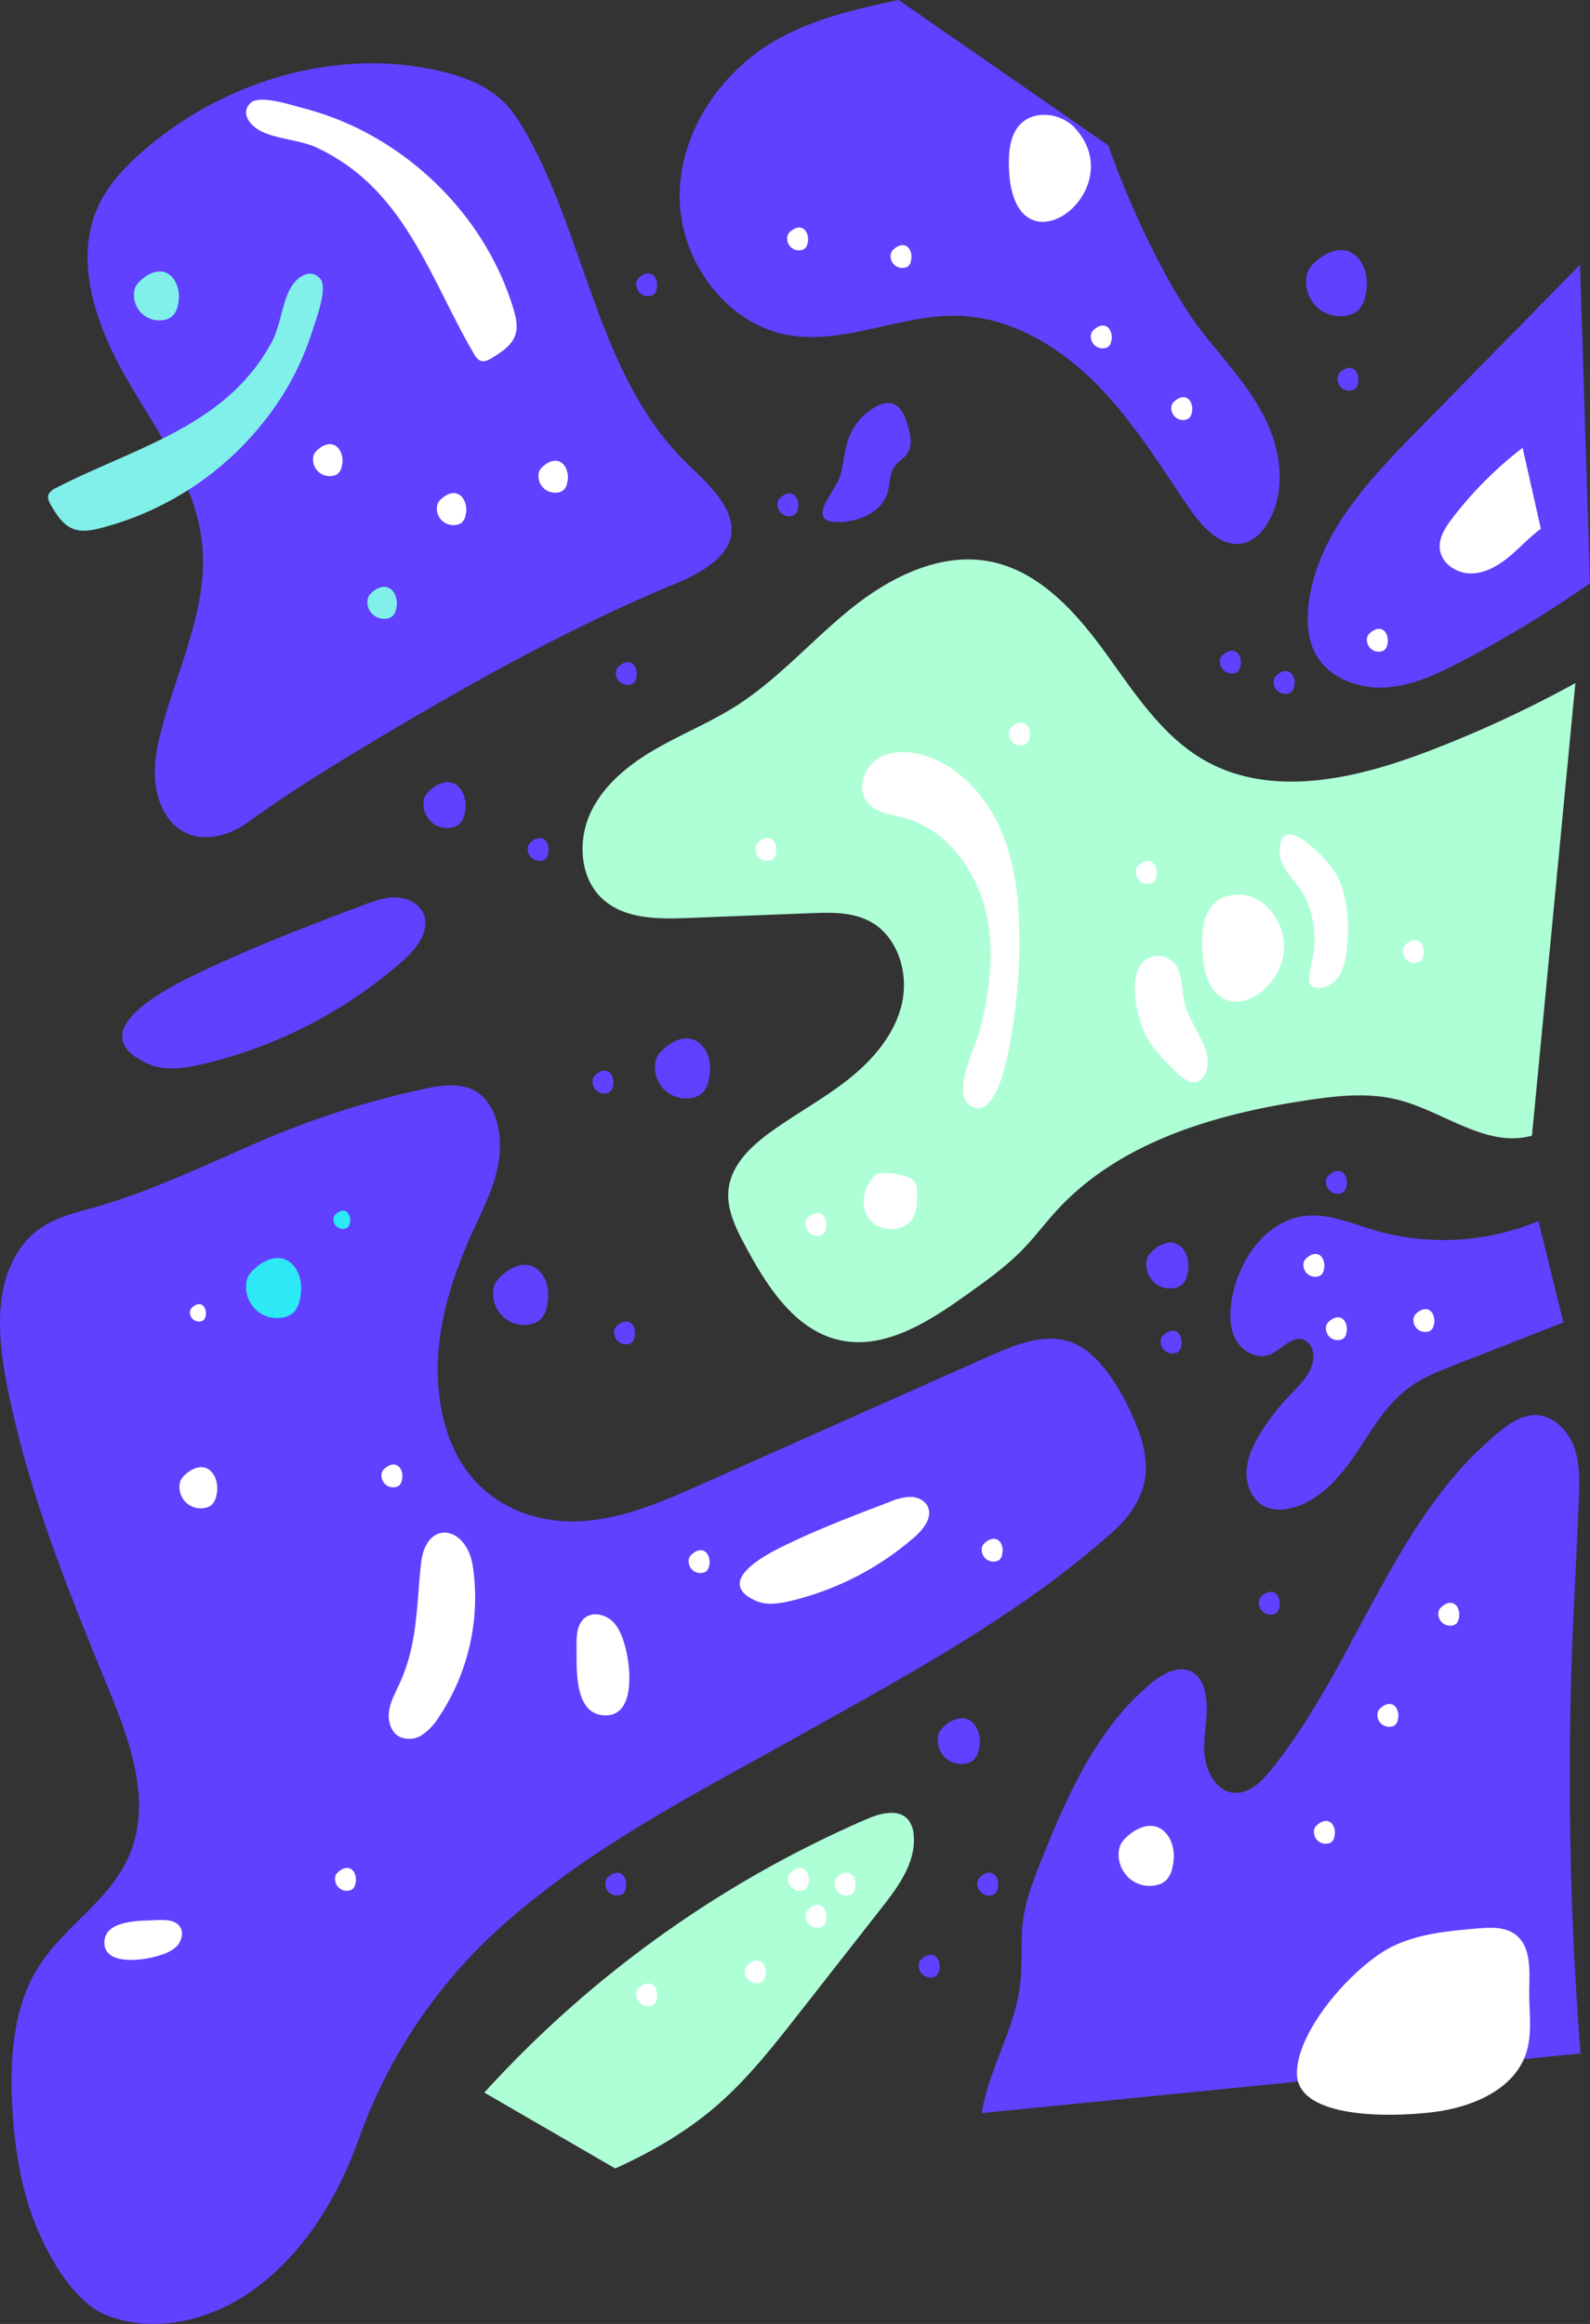 <svg id="Component_4_1" data-name="Component 4 – 1" xmlns="http://www.w3.org/2000/svg" width="521.48" height="761.966" viewBox="0 0 521.48 761.966">
  <rect x="0" y="0" width="521.48" height="761.966" fill="#333333" stroke="none"/>
  <path id="Path_2173" data-name="Path 2173" d="M1566.6,2134.642c2.389-14.534,10.906-27.583,12.619-42.238.845-7.182.024-14.485,1.038-21.618.917-6.354,3.257-12.367,5.622-18.332,8.662-21.764,18.53-44.186,36.577-58.963,3.836-3.14,9.265-5.94,13.439-3.311a9.509,9.509,0,0,1,3.716,5.478c1.834,6.184-.048,12.805-.048,19.257s3.281,14.072,9.651,14.68c5.019.487,9.217-3.652,12.4-7.62,28.133-35.032,40.221-83.016,75.205-111.061,3.185-2.556,6.78-4.991,10.857-5.137,5.791-.219,10.857,4.479,13,9.884,2.147,5.429,2,11.467,1.786,17.285-.6,15.629-1.52,31.259-2.123,46.912a1160.161,1160.161,0,0,0,2.678,135.235" transform="translate(-1244.631 -1441.813)" fill="#6140ff"/>
  <path id="Path_2175" data-name="Path 2175" d="M1227.825,0c-13.752,2.9-27.722,6.062-39.979,13.024-18.192,10.347-31.7,29.993-31.849,51.051-.12,21.058,14.983,42.092,35.54,45.768,18.651,3.335,37.253-6.938,56.169-6.281,16.962.584,32.645,9.981,44.684,22.056s21.087,26.779,30.69,40.924c4.415,6.5,11.243,13.779,18.651,11.32a13.478,13.478,0,0,0,6.78-5.843c6.538-10.079,4.922-23.688-.338-34.472-5.284-10.785-13.7-19.622-21.063-29.068-11.654-14.972-24.272-42.822-30.5-60.789" transform="translate(-933.096)" fill="#6140ff"/>
  <path id="Path_2176" data-name="Path 2176" d="M2099.059,356.6q-26.962,27.461-53.925,54.946c-15.876,16.165-32.645,34.156-35.13,56.772-.579,5.307-.29,10.906,2.2,15.629,4.174,7.961,13.849,11.71,22.776,11.247,8.9-.463,17.251-4.406,25.165-8.521a379.488,379.488,0,0,0,42.2-25.659" transform="translate(-1580.86 -269.786)" fill="#6140ff"/>
  <path id="Path_2177" data-name="Path 2177" d="M1349.638,794.019a384.561,384.561,0,0,1-48.738,22.543c-23.572,8.959-51.1,15.264-73.01,2.7-14.066-8.058-23.114-22.495-32.717-35.641-9.579-13.146-21.473-26.268-37.349-29.433-16.238-3.213-32.669,4.918-45.625,15.313s-23.983,23.249-38,32.135c-8.493,5.38-17.878,9.154-26.54,14.193-8.686,5.064-16.913,11.734-21.111,20.912s-3.378,21.253,4.029,28.045c7.238,6.622,18.1,6.622,27.843,6.257q20.158-.8,40.341-1.582c6.659-.268,13.68-.438,19.567,2.727,9.1,4.893,12.764,16.92,10.4,27.047s-9.6,18.453-17.734,24.856-17.323,11.3-25.672,17.407c-6.273,4.577-12.45,10.566-13.391,18.332-.8,6.573,2.34,12.9,5.477,18.721,7.094,13.244,16.166,27.485,30.714,30.845,14.838,3.408,29.315-5.891,41.741-14.753,6.563-4.674,13.173-9.373,18.771-15.191,3.812-3.944,7.093-8.375,10.809-12.416,20.774-22.714,52.284-31.794,82.588-36.3,9.8-1.461,19.929-2.532,29.532-.073,14.935,3.8,29,15.946,43.84,11.734" transform="translate(-832.96 -570.046)" fill="#aeffd6"/>
  <path id="Path_2178" data-name="Path 2178" d="M2010.226,340.965a9.553,9.553,0,0,0-1.979,2.532,7.464,7.464,0,0,0-.7,2.7,11.5,11.5,0,0,0,3.764,9.543,11.279,11.279,0,0,0,9.868,2.483,7.369,7.369,0,0,0,3.522-1.777,9.081,9.081,0,0,0,2.268-4.626c.844-3.652.7-7.717-1.279-10.882C2021.566,334.367,2014.762,336.583,2010.226,340.965Z" transform="translate(-1579.152 -254.809)" fill="#6140ff"/>
  <path id="Path_2179" data-name="Path 2179" d="M809.665,1056.345a6.484,6.484,0,0,0-1.375,1.753,5.008,5.008,0,0,0-.483,1.875,8,8,0,0,0,2.606,6.6,7.758,7.758,0,0,0,6.828,1.729,5.191,5.191,0,0,0,2.437-1.242,6.2,6.2,0,0,0,1.568-3.214,10.027,10.027,0,0,0-.893-7.523C817.53,1051.768,812.825,1053.326,809.665,1056.345Z" transform="translate(-668.893 -796.999)" fill="#6140ff"/>
  <path id="Path_2184" data-name="Path 2184" d="M1508.665,2316.945a6.475,6.475,0,0,0-1.375,1.752,5,5,0,0,0-.483,1.875,8,8,0,0,0,2.606,6.6,7.833,7.833,0,0,0,6.828,1.729,5.193,5.193,0,0,0,2.437-1.242,6.2,6.2,0,0,0,1.568-3.213,10.027,10.027,0,0,0-.893-7.523C1516.506,2312.368,1511.8,2313.926,1508.665,2316.945Z" transform="translate(-1199.242 -1750.709)" fill="#6140ff"/>
  <path id="Path_2185" data-name="Path 2185" d="M1944.261,2145.3a2.936,2.936,0,0,0-.676.876,2.5,2.5,0,0,0-.241.925,3.94,3.94,0,0,0,1.3,3.287,3.85,3.85,0,0,0,3.4.852,2.379,2.379,0,0,0,1.206-.609,3.035,3.035,0,0,0,.772-1.607,5.1,5.1,0,0,0-.434-3.773C1948.194,2143.015,1945.83,2143.793,1944.261,2145.3Z" transform="translate(-1530.464 -1621.938)" fill="#6140ff"/>
  <path id="Path_2186" data-name="Path 2186" d="M1810.861,1793.6a2.938,2.938,0,0,0-.676.877,2.5,2.5,0,0,0-.241.925,3.94,3.94,0,0,0,1.3,3.287,3.849,3.849,0,0,0,3.4.852,2.385,2.385,0,0,0,1.207-.609,3.04,3.04,0,0,0,.772-1.607,5.1,5.1,0,0,0-.434-3.773C1814.794,1791.315,1812.454,1792.094,1810.861,1793.6Z" transform="translate(-1429.249 -1355.859)" fill="#6140ff"/>
  <path id="Path_2187" data-name="Path 2187" d="M1010.662,1769.7a2.938,2.938,0,0,0-.676.876,2.5,2.5,0,0,0-.241.925,3.94,3.94,0,0,0,1.3,3.286,3.848,3.848,0,0,0,3.4.852,2.381,2.381,0,0,0,1.206-.609,3.038,3.038,0,0,0,.772-1.607,5.1,5.1,0,0,0-.434-3.773C1014.594,1767.415,1012.23,1768.194,1010.662,1769.7Z" transform="translate(-808.326 -1334.968)" fill="#6140ff"/>
  <path id="Path_2188" data-name="Path 2188" d="M1561.562,2523.6a2.936,2.936,0,0,0-.676.877,2.5,2.5,0,0,0-.241.925,3.939,3.939,0,0,0,1.3,3.287,3.848,3.848,0,0,0,3.4.852,2.381,2.381,0,0,0,1.206-.609,3.037,3.037,0,0,0,.772-1.607,5.1,5.1,0,0,0-.434-3.773C1565.494,2521.315,1563.13,2522.094,1561.562,2523.6Z" transform="translate(-1240.099 -1908.143)" fill="#6140ff"/>
  <path id="Path_2189" data-name="Path 2189" d="M1038.461,1443.347a2.936,2.936,0,0,0-.676.876,2.5,2.5,0,0,0-.241.925,3.939,3.939,0,0,0,1.3,3.286,3.847,3.847,0,0,0,3.4.852,2.38,2.38,0,0,0,1.206-.609,3.038,3.038,0,0,0,.772-1.607,5.1,5.1,0,0,0-.434-3.773C1042.394,1441.034,1040.03,1441.813,1038.461,1443.347Z" transform="translate(-843.21 -1090.858)" fill="#6140ff"/>
  <path id="Path_2190" data-name="Path 2190" d="M2035.462,1578.4a2.944,2.944,0,0,0-.676.876,2.505,2.505,0,0,0-.241.925,3.94,3.94,0,0,0,1.3,3.287,3.848,3.848,0,0,0,3.4.852,2.379,2.379,0,0,0,1.206-.609,3.035,3.035,0,0,0,.772-1.607,5.1,5.1,0,0,0-.434-3.774C2039.394,1576.115,2037.03,1576.894,2035.462,1578.4Z" transform="translate(-1599.659 -1193.049)" fill="#6140ff"/>
  <path id="Path_2191" data-name="Path 2191" d="M1964.361,905.2a2.94,2.94,0,0,0-.676.876,2.5,2.5,0,0,0-.241.925,3.94,3.94,0,0,0,1.3,3.287,3.849,3.849,0,0,0,3.4.852,2.381,2.381,0,0,0,1.206-.609,3.036,3.036,0,0,0,.772-1.607,5.1,5.1,0,0,0-.434-3.774C1968.27,902.915,1965.93,903.694,1964.361,905.2Z" transform="translate(-1545.714 -683.738)" fill="#6140ff"/>
  <path id="Path_2192" data-name="Path 2192" d="M1891.362,877.8a2.936,2.936,0,0,0-.676.876,2.5,2.5,0,0,0-.241.925,3.939,3.939,0,0,0,1.3,3.286,3.848,3.848,0,0,0,3.4.852,2.38,2.38,0,0,0,1.206-.609,3.037,3.037,0,0,0,.772-1.607,5.1,5.1,0,0,0-.434-3.773C1895.294,875.515,1892.93,876.294,1891.362,877.8Z" transform="translate(-1490.327 -663.009)" fill="#6140ff"/>
  <path id="Path_2193" data-name="Path 2193" d="M950.362,1130.2a2.939,2.939,0,0,0-.676.876,2.5,2.5,0,0,0-.241.925,3.94,3.94,0,0,0,1.3,3.286,3.848,3.848,0,0,0,3.4.852,2.383,2.383,0,0,0,1.207-.609,3.039,3.039,0,0,0,.772-1.607,5.1,5.1,0,0,0-.434-3.773C954.294,1127.915,951.93,1128.694,950.362,1130.2Z" transform="translate(-776.366 -853.963)" fill="#6140ff"/>
  <path id="Path_2194" data-name="Path 2194" d="M1289.862,665.978a2.943,2.943,0,0,0-.676.876,2.507,2.507,0,0,0-.241.925,3.939,3.939,0,0,0,1.3,3.286,3.848,3.848,0,0,0,3.4.852,2.382,2.382,0,0,0,1.207-.609,3.039,3.039,0,0,0,.772-1.607,5.1,5.1,0,0,0-.434-3.774C1293.794,663.69,1291.43,664.444,1289.862,665.978Z" transform="translate(-1033.953 -502.746)" fill="#6140ff"/>
  <path id="Path_2195" data-name="Path 2195" d="M1070.161,893.2a2.94,2.94,0,0,0-.675.876,2.5,2.5,0,0,0-.241.925,3.939,3.939,0,0,0,1.3,3.286,3.848,3.848,0,0,0,3.4.852,2.381,2.381,0,0,0,1.206-.609,3.037,3.037,0,0,0,.772-1.607,5.1,5.1,0,0,0-.434-3.773C1074.094,890.915,1071.73,891.694,1070.161,893.2Z" transform="translate(-867.261 -674.66)" fill="#6140ff"/>
  <path id="Path_2196" data-name="Path 2196" d="M1097.862,369.6a2.944,2.944,0,0,0-.676.876,2.507,2.507,0,0,0-.241.925,3.94,3.94,0,0,0,1.3,3.287,3.849,3.849,0,0,0,3.4.852,2.382,2.382,0,0,0,1.207-.609,3.038,3.038,0,0,0,.772-1.607,5.1,5.1,0,0,0-.434-3.773C1101.794,367.315,1099.43,368.094,1097.862,369.6Z" transform="translate(-888.278 -278.529)" fill="#6140ff"/>
  <path id="Path_2197" data-name="Path 2197" d="M2051.162,496.8a2.939,2.939,0,0,0-.676.876,2.489,2.489,0,0,0-.241.925,3.938,3.938,0,0,0,1.3,3.287,3.848,3.848,0,0,0,3.4.852,2.382,2.382,0,0,0,1.207-.609,3.037,3.037,0,0,0,.772-1.607,5.1,5.1,0,0,0-.434-3.773C2055.094,494.515,2052.73,495.294,2051.162,496.8Z" transform="translate(-1611.571 -374.763)" fill="#6140ff"/>
  <path id="Path_2198" data-name="Path 2198" d="M1055.862,2523.6a2.938,2.938,0,0,0-.676.877,2.5,2.5,0,0,0-.241.925,3.94,3.94,0,0,0,1.3,3.287,3.848,3.848,0,0,0,3.4.852,2.381,2.381,0,0,0,1.206-.609,3.038,3.038,0,0,0,.772-1.607,5.1,5.1,0,0,0-.434-3.773C1059.794,2521.315,1057.43,2522.094,1055.862,2523.6Z" transform="translate(-856.412 -1908.143)" fill="#6140ff"/>
  <path id="Path_2199" data-name="Path 2199" d="M1481.961,2634.1a2.942,2.942,0,0,0-.676.876,2.5,2.5,0,0,0-.241.925,3.939,3.939,0,0,0,1.3,3.286,3.848,3.848,0,0,0,3.4.852,2.379,2.379,0,0,0,1.206-.609,3.034,3.034,0,0,0,.772-1.607,5.1,5.1,0,0,0-.434-3.773C1485.87,2631.814,1483.53,2632.593,1481.961,2634.1Z" transform="translate(-1179.705 -1991.741)" fill="#6140ff"/>
  <path id="Path_2200" data-name="Path 2200" d="M1792.265,1676.388a6.486,6.486,0,0,0-1.375,1.753,5,5,0,0,0-.483,1.875,8,8,0,0,0,2.606,6.6,7.758,7.758,0,0,0,6.828,1.729,5.192,5.192,0,0,0,2.437-1.242,6.2,6.2,0,0,0,1.568-3.214,10.027,10.027,0,0,0-.893-7.522C1800.13,1671.787,1795.4,1673.345,1792.265,1676.388Z" transform="translate(-1414.417 -1266.081)" fill="#6140ff"/>
  <path id="Path_2201" data-name="Path 2201" d="M1057.336,1862a8.688,8.688,0,0,0-1.81,2.289,7.13,7.13,0,0,0-.651,2.459,10.427,10.427,0,0,0,3.426,8.642,10.239,10.239,0,0,0,8.951,2.264,6.737,6.737,0,0,0,3.185-1.607,8.137,8.137,0,0,0,2.051-4.211c.748-3.311.627-6.987-1.158-9.884C1067.638,1855.985,1061.462,1858.006,1057.336,1862Z" transform="translate(-893.119 -1443.482)" fill="#6140ff"/>
  <path id="Path_2202" data-name="Path 2202" d="M1755.236,2462.854a8.686,8.686,0,0,0-1.81,2.289,7.131,7.131,0,0,0-.651,2.458,10.427,10.427,0,0,0,3.426,8.643,10.239,10.239,0,0,0,8.951,2.264,6.736,6.736,0,0,0,3.185-1.607,8.135,8.135,0,0,0,2.051-4.211c.748-3.311.627-6.987-1.158-9.884C1765.538,2456.865,1759.362,2458.886,1755.236,2462.854Z" transform="translate(-1385.857 -1860.418)" fill="#fff"/>
  <path id="Path_2203" data-name="Path 2203" d="M1124.936,1402.354a8.687,8.687,0,0,0-1.81,2.288,7.136,7.136,0,0,0-.651,2.459,10.427,10.427,0,0,0,3.426,8.642,10.238,10.238,0,0,0,8.951,2.264,6.734,6.734,0,0,0,3.185-1.607,8.14,8.14,0,0,0,2.051-4.212c.748-3.311.627-6.987-1.158-9.884C1135.238,1396.365,1129.037,1398.386,1124.936,1402.354Z" transform="translate(-907.631 -1058.094)" fill="#6140ff"/>
  <path id="Path_2204" data-name="Path 2204" d="M1356.152,566.347c1.11-4.26,1.351-8.789,3.04-12.878a19.156,19.156,0,0,1,8.469-9.494c1.689-.949,3.692-1.631,5.549-1.047,2.751.852,4.029,3.968,4.874,6.768.989,3.189,1.834,6.914-.048,9.665-1.086,1.583-2.92,2.532-4.054,4.09-1.834,2.508-1.52,5.94-2.461,8.91-1.978,6.232-9.193,9.2-15.659,9.4C1343.823,582.1,1354.825,571.435,1356.152,566.347Z" transform="translate(-1080.508 -410.589)" fill="#6140ff"/>
  <path id="Path_2206" data-name="Path 2206" d="M890.5,2533.29a366.037,366.037,0,0,1,125.511-89.711c4.488-1.948,10.52-3.457,13.608.365a8.775,8.775,0,0,1,1.689,4.771c.893,8.886-4.922,16.9-10.423,23.906q-13.644,17.419-27.312,34.862c-8.421,10.76-16.938,21.594-27.288,30.456-9.8,8.4-21.112,14.923-32.838,20.23" transform="translate(-731.657 -1847.18)" fill="#aeffd6"/>
  <path id="Path_2207" data-name="Path 2207" d="M2005.672,1638.854a81.119,81.119,0,0,1-53.925,2.97c-7.431-2.191-14.863-5.5-22.559-4.65-12.86,1.436-21.859,14.388-24.079,27.242-.748,4.382-.893,9.1,1.158,13.073s6.8,6.719,10.954,5.258c4.15-1.485,7.7-6.719,11.7-4.869a5.41,5.41,0,0,1,2.8,4.188c.82,5.453-3.812,9.981-7.648,13.949a71.444,71.444,0,0,0-9.434,12.124c-2.485,3.992-4.608,8.4-4.729,13.1s2.244,9.738,6.563,11.491a12.727,12.727,0,0,0,7.142.438c9.289-1.777,16.286-9.47,21.667-17.309s10.085-16.53,17.685-22.2c4.609-3.457,10.037-5.575,15.393-7.668l35.467-13.876" transform="translate(-1501.082 -1238.504)" fill="#6140ff"/>
  <path id="Path_2212" data-name="Path 2212" d="M1445.569,1069.595c-2.365-15.7-12.546-31.161-27.771-35.178-4.222-1.12-9.12-1.558-11.9-4.966-3.474-4.212-1.424-11.223,3.113-14.242s10.544-2.8,15.731-1.169c12.329,3.9,21.473,14.948,26.034,27.144s5.115,25.513,4.922,38.562c-.1,6.89-3.281,55.263-15.562,49.4-7.359-3.506,1.327-19.841,2.63-25.051C1445.569,1092.868,1447.33,1081.158,1445.569,1069.595Z" transform="translate(-1121.38 -766.282)" fill="#fff"/>
  <path id="Path_2213" data-name="Path 2213" d="M1410.925,1579.965c-4.633,3.238-6.225,10.493-2.775,15.021s11.509,4.431,14.308-.511c1.448-2.556,1.4-5.672,1.3-8.618a5.3,5.3,0,0,0-.651-2.946,4.874,4.874,0,0,0-2.1-1.509,18.753,18.753,0,0,0-12.04-.925" transform="translate(-1123 -1195.268)" fill="#fff"/>
  <path id="Path_2215" data-name="Path 2215" d="M1866.173,1219.566c.073-4.041.772-8.3,3.45-11.32,4.56-5.137,13.56-4.139,18.216.925C1907.455,1230.667,1865.473,1260.514,1866.173,1219.566Z" transform="translate(-1471.918 -911.53)" fill="#fff"/>
  <path id="Path_2216" data-name="Path 2216" d="M1603.573,169.365c.072-4.041.772-8.3,3.45-11.32,4.56-5.137,13.56-4.139,18.216.925C1644.855,180.442,1602.873,210.289,1603.573,169.365Z" transform="translate(-1272.676 -117)" fill="#fff"/>
  <path id="Path_2217" data-name="Path 2217" d="M1982.706,1163.81c-.627,3.165-1.737,6.4-.99,9.543,2.751,1.8,6.635.536,8.758-2s2.823-5.916,3.233-9.2c1.013-8.083.579-16.506-2.678-23.955-2.316-5.283-19.809-23.809-19.181-8.01.217,5.4,6.032,9.543,8.252,14.266A31.36,31.36,0,0,1,1982.706,1163.81Z" transform="translate(-1552.09 -850.321)" fill="#fff"/>
  <path id="Path_2218" data-name="Path 2218" d="M1778.809,1314.389c2.509,4.333,6.153,7.839,9.723,11.3,1.713,1.656,3.836,3.433,6.153,2.995,2.606-.487,3.933-3.579,3.908-6.257-.048-7.06-5.959-12.684-7.576-19.549-1.11-4.7-.386-10.347-3.86-13.633a7.141,7.141,0,0,0-7.89-1.193C1771.281,1292.016,1775.455,1308.644,1778.809,1314.389Z" transform="translate(-1402.505 -973.951)" fill="#fff"/>
  <path id="Path_2219" data-name="Path 2219" d="M2216.344,603.1a124.587,124.587,0,0,0-23.115,23.176c-2.219,2.9-4.415,6.281-4.053,9.933.482,4.674,5.308,8.009,9.965,8.082s9.024-2.386,12.643-5.356,6.756-6.524,10.544-9.275" transform="translate(-1716.965 -456.276)" fill="#fff"/>
  <path id="Path_2220" data-name="Path 2220" d="M2026.5,2602.389c8.517-4.139,18.168-5.015,27.6-5.843,4.391-.39,9.241-.657,12.763,2.069,5.236,4.066,4.488,12,4.416,18.673-.072,6.792,1.11,13.8-1.037,20.231-3.74,11.223-16.19,16.919-27.771,18.843-11.1,1.85-47.773,4.041-47.386-12.635C1995.4,2629.119,2014.392,2608.28,2026.5,2602.389Z" transform="translate(-1569.735 -1964.238)" fill="#fff"/>
  <path id="Path_2221" data-name="Path 2221" d="M1367.462,2523.6a2.936,2.936,0,0,0-.676.877,2.5,2.5,0,0,0-.241.925,3.939,3.939,0,0,0,1.3,3.287,3.848,3.848,0,0,0,3.4.852,2.38,2.38,0,0,0,1.206-.609,3.037,3.037,0,0,0,.772-1.607,5.1,5.1,0,0,0-.434-3.773C1371.37,2521.315,1369.03,2522.094,1367.462,2523.6Z" transform="translate(-1092.831 -1908.143)" fill="#fff"/>
  <path id="Path_2225" data-name="Path 2225" d="M1245.562,2641.878a2.941,2.941,0,0,0-.676.876,2.5,2.5,0,0,0-.241.925,3.94,3.94,0,0,0,1.3,3.287,3.849,3.849,0,0,0,3.4.852,2.384,2.384,0,0,0,1.206-.608,3.042,3.042,0,0,0,.772-1.607,5.1,5.1,0,0,0-.434-3.773C1249.494,2639.59,1247.13,2640.344,1245.562,2641.878Z" transform="translate(-1000.342 -1997.617)" fill="#fff"/>
  <path id="Path_2226" data-name="Path 2226" d="M1097.862,2672.7a2.936,2.936,0,0,0-.676.876,2.51,2.51,0,0,0-.241.925,3.939,3.939,0,0,0,1.3,3.286,3.849,3.849,0,0,0,3.4.852,2.379,2.379,0,0,0,1.207-.609,3.037,3.037,0,0,0,.772-1.606,5.1,5.1,0,0,0-.434-3.774C1101.794,2670.415,1099.43,2671.194,1097.862,2672.7Z" transform="translate(-888.278 -2020.944)" fill="#fff"/>
  <path id="Path_2227" data-name="Path 2227" d="M1259.861,1130.2a2.941,2.941,0,0,0-.676.876,2.508,2.508,0,0,0-.241.925,3.939,3.939,0,0,0,1.3,3.286,3.849,3.849,0,0,0,3.4.852,2.383,2.383,0,0,0,1.207-.609,3.039,3.039,0,0,0,.772-1.607,5.1,5.1,0,0,0-.434-3.773C1263.794,1127.915,1261.43,1128.694,1259.861,1130.2Z" transform="translate(-1011.192 -853.963)" fill="#fff"/>
  <path id="Path_2228" data-name="Path 2228" d="M1604.562,974.578a2.942,2.942,0,0,0-.676.876,2.5,2.5,0,0,0-.241.925,3.939,3.939,0,0,0,1.3,3.286,3.848,3.848,0,0,0,3.4.852,2.383,2.383,0,0,0,1.206-.609,3.037,3.037,0,0,0,.772-1.607,5.1,5.1,0,0,0-.434-3.773C1608.494,972.29,1606.13,973.044,1604.562,974.578Z" transform="translate(-1272.724 -736.218)" fill="#fff"/>
  <path id="Path_2229" data-name="Path 2229" d="M2035.462,1775.6a2.947,2.947,0,0,0-.676.876,2.505,2.505,0,0,0-.241.925,3.94,3.94,0,0,0,1.3,3.287,3.848,3.848,0,0,0,3.4.852,2.381,2.381,0,0,0,1.206-.609,3.036,3.036,0,0,0,.772-1.607,5.1,5.1,0,0,0-.434-3.773C2039.394,1773.315,2037.03,1774.094,2035.462,1775.6Z" transform="translate(-1599.659 -1342.241)" fill="#fff"/>
  <path id="Path_2230" data-name="Path 2230" d="M2004.862,1690.3a2.936,2.936,0,0,0-.676.876,2.5,2.5,0,0,0-.241.925,3.939,3.939,0,0,0,1.3,3.286,3.848,3.848,0,0,0,3.4.852,2.381,2.381,0,0,0,1.207-.609,3.038,3.038,0,0,0,.772-1.607,5.1,5.1,0,0,0-.434-3.773C2008.794,1688.015,2006.43,1688.794,2004.862,1690.3Z" transform="translate(-1576.442 -1277.708)" fill="#fff"/>
  <path id="Path_2231" data-name="Path 2231" d="M2154.362,1764.6a2.937,2.937,0,0,0-.676.876,2.494,2.494,0,0,0-.241.925,3.94,3.94,0,0,0,1.3,3.287,3.848,3.848,0,0,0,3.4.852,2.381,2.381,0,0,0,1.206-.609,3.039,3.039,0,0,0,.772-1.607,5.1,5.1,0,0,0-.434-3.773C2158.294,1762.315,2155.954,1763.094,2154.362,1764.6Z" transform="translate(-1689.872 -1333.92)" fill="#fff"/>
  <path id="Path_2232" data-name="Path 2232" d="M2105.462,2296.4a2.943,2.943,0,0,0-.676.876,2.5,2.5,0,0,0-.241.925,3.939,3.939,0,0,0,1.3,3.287,3.848,3.848,0,0,0,3.4.852,2.383,2.383,0,0,0,1.207-.608,3.041,3.041,0,0,0,.772-1.607,5.1,5.1,0,0,0-.434-3.773C2109.37,2294.115,2107.03,2294.894,2105.462,2296.4Z" transform="translate(-1652.77 -1736.254)" fill="#fff"/>
  <path id="Path_2233" data-name="Path 2233" d="M2019.161,2453.9a2.948,2.948,0,0,0-.676.876,2.5,2.5,0,0,0-.241.925,3.94,3.94,0,0,0,1.3,3.287,3.848,3.848,0,0,0,3.4.852,2.387,2.387,0,0,0,1.207-.609,3.036,3.036,0,0,0,.772-1.607,5.1,5.1,0,0,0-.434-3.773C2023.094,2451.615,2020.73,2452.394,2019.161,2453.9Z" transform="translate(-1587.292 -1855.41)" fill="#fff"/>
  <path id="Path_2234" data-name="Path 2234" d="M2188.262,2160.147a2.933,2.933,0,0,0-.676.876,2.5,2.5,0,0,0-.241.925,3.938,3.938,0,0,0,1.3,3.287,3.847,3.847,0,0,0,3.4.852,2.383,2.383,0,0,0,1.207-.609,3.041,3.041,0,0,0,.772-1.607,5.1,5.1,0,0,0-.434-3.773C2192.194,2157.834,2189.83,2158.613,2188.262,2160.147Z" transform="translate(-1715.592 -1633.155)" fill="#fff"/>
  <path id="Path_2235" data-name="Path 2235" d="M1327.961,1635a2.94,2.94,0,0,0-.675.876,2.5,2.5,0,0,0-.241.925,3.94,3.94,0,0,0,1.3,3.287,3.848,3.848,0,0,0,3.4.852,2.382,2.382,0,0,0,1.206-.608,3.039,3.039,0,0,0,.772-1.607,5.1,5.1,0,0,0-.434-3.773C1331.894,1632.715,1329.53,1633.494,1327.961,1635Z" transform="translate(-1062.861 -1235.87)" fill="#fff"/>
  <path id="Path_2236" data-name="Path 2236" d="M2140.062,1267.5a2.937,2.937,0,0,0-.676.876,2.5,2.5,0,0,0-.241.925,3.939,3.939,0,0,0,1.3,3.286,3.849,3.849,0,0,0,3.4.852,2.379,2.379,0,0,0,1.206-.609,3.039,3.039,0,0,0,.772-1.607,5.1,5.1,0,0,0-.434-3.773C2143.994,1265.215,2141.654,1265.994,2140.062,1267.5Z" transform="translate(-1679.022 -957.837)" fill="#fff"/>
  <path id="Path_2237" data-name="Path 2237" d="M1303.062,307.9a2.939,2.939,0,0,0-.676.876,2.5,2.5,0,0,0-.241.925,3.939,3.939,0,0,0,1.3,3.287,3.848,3.848,0,0,0,3.4.852,2.381,2.381,0,0,0,1.206-.609,3.036,3.036,0,0,0,.772-1.607,5.1,5.1,0,0,0-.434-3.773C1306.994,305.615,1304.63,306.394,1303.062,307.9Z" transform="translate(-1043.969 -231.85)" fill="#fff"/>
  <path id="Path_2238" data-name="Path 2238" d="M1777.062,1161.1a2.939,2.939,0,0,0-.676.876,2.5,2.5,0,0,0-.241.925,3.94,3.94,0,0,0,1.3,3.286,3.848,3.848,0,0,0,3.4.852,2.38,2.38,0,0,0,1.206-.609,3.037,3.037,0,0,0,.772-1.607,5.1,5.1,0,0,0-.434-3.773C1780.994,1158.815,1778.63,1159.594,1777.062,1161.1Z" transform="translate(-1403.605 -877.34)" fill="#fff"/>
  <path id="Path_2239" data-name="Path 2239" d="M2091.162,848.4a2.939,2.939,0,0,0-.675.876,2.494,2.494,0,0,0-.241.925,3.939,3.939,0,0,0,1.3,3.286,3.848,3.848,0,0,0,3.4.852,2.385,2.385,0,0,0,1.207-.609,3.041,3.041,0,0,0,.772-1.607,5.1,5.1,0,0,0-.435-3.773C2095.07,846.115,2092.73,846.894,2091.162,848.4Z" transform="translate(-1641.921 -640.767)" fill="#fff"/>
  <path id="Path_2240" data-name="Path 2240" d="M1715.861,439.9a2.947,2.947,0,0,0-.676.876,2.5,2.5,0,0,0-.241.925,3.939,3.939,0,0,0,1.3,3.286,3.848,3.848,0,0,0,3.4.852,2.382,2.382,0,0,0,1.207-.609,3.037,3.037,0,0,0,.772-1.607,5.1,5.1,0,0,0-.434-3.773C1719.794,437.615,1717.43,438.394,1715.861,439.9Z" transform="translate(-1357.171 -331.715)" fill="#fff"/>
  <path id="Path_2241" data-name="Path 2241" d="M1825.261,536.4a2.942,2.942,0,0,0-.676.876,2.5,2.5,0,0,0-.241.925,3.939,3.939,0,0,0,1.3,3.286,3.849,3.849,0,0,0,3.4.852,2.382,2.382,0,0,0,1.207-.609,3.038,3.038,0,0,0,.772-1.607,5.1,5.1,0,0,0-.434-3.773C1829.17,534.115,1826.83,534.894,1825.261,536.4Z" transform="translate(-1440.175 -404.722)" fill="#fff"/>
  <path id="Path_2242" data-name="Path 2242" d="M1443.661,331.6a2.941,2.941,0,0,0-.676.876,2.5,2.5,0,0,0-.241.925,3.939,3.939,0,0,0,1.3,3.287,3.849,3.849,0,0,0,3.4.852,2.381,2.381,0,0,0,1.206-.609,3.037,3.037,0,0,0,.772-1.607,5.1,5.1,0,0,0-.434-3.773C1447.57,329.315,1445.23,330.094,1443.661,331.6Z" transform="translate(-1150.645 -249.78)" fill="#fff"/>
  <path id="Path_2244" data-name="Path 2244" d="M1327.961,2566.9a2.94,2.94,0,0,0-.675.876,2.505,2.505,0,0,0-.241.925,3.94,3.94,0,0,0,1.3,3.287,3.849,3.849,0,0,0,3.4.852,2.382,2.382,0,0,0,1.206-.609,3.038,3.038,0,0,0,.772-1.607,5.1,5.1,0,0,0-.434-3.774C1331.894,2564.615,1329.53,2565.394,1327.961,2566.9Z" transform="translate(-1062.861 -1940.9)" fill="#fff"/>
  <path id="Path_2245" data-name="Path 2245" d="M1304.161,2517.2a2.94,2.94,0,0,0-.676.876,2.5,2.5,0,0,0-.241.925,3.939,3.939,0,0,0,1.3,3.286,3.849,3.849,0,0,0,3.4.852,2.38,2.38,0,0,0,1.206-.609,3.036,3.036,0,0,0,.772-1.607,5.1,5.1,0,0,0-.434-3.773C1308.094,2514.915,1305.73,2515.693,1304.161,2517.2Z" transform="translate(-1044.803 -1903.3)" fill="#fff"/>
  <path id="Path_2246" data-name="Path 2246" d="M49.359,33.752c11.37-4.41,22.611-9.6,33.8-14.481a292.569,292.569,0,0,1,56.231-18.2c6.176-1.314,13.05-2.252,18.218,2,5.556,4.566,7.236,13.855,5.969,21.862s-4.91,15.044-8.166,22.175c-5.53,12.1-10.181,25.052-11.5,38.782s1.034,28.4,8.243,39.126c8.915,13.261,23.981,18.609,38.09,17.89s27.65-6.693,40.907-12.6Q277.9,109.518,324.62,88.7c9.639-4.285,20.6-8.538,29.821-3.034,8.347,4.973,15.479,17.921,19.1,27.961a32.622,32.622,0,0,1,2.2,13.73c-.7,7.725-5.323,14.137-10.492,18.766-30.725,27.46-67.032,46.82-101.5,66.18-32.534,18.265-66.516,35.279-95.9,60.456a170.493,170.493,0,0,0-50.158,72.654C110.525,365.4,99.568,382.6,84.167,394.144,70.032,404.716,51.478,409.5,35.353,403.4c-10.078-3.784-17.96-16.7-22.74-27.554C7.134,363.369,4.834,349.2,4.033,335.1c-.853-15.263.233-31.464,7.391-44.068,9.019-15.919,26.487-24.02,32.25-42,5.246-16.42-1.318-34.591-7.752-50.354C22.639,166.3,9.227,133.616,2.328,98.493c-2.687-13.7-4.16-29.087,1.964-41.065,6-11.791,15.091-14.262,25.428-17.077A202.633,202.633,0,0,0,49.359,33.752Z" transform="translate(-0.003 355.876)" fill="#6140ff"/>
  <path id="Path_2209" data-name="Path 2209" d="M1287.044,2017.6a18.679,18.679,0,0,1,6.635-1.607c2.292.024,4.729,1.1,5.718,3.189,1.641,3.481-1.327,7.328-4.2,9.86a95.327,95.327,0,0,1-40.944,21.107c-3.716.876-7.769,1.485-11.243-.073-14.332-6.451,4.512-15.776,9.748-18.283C1263.882,2026.394,1275.487,2021.987,1287.044,2017.6Z" transform="translate(-995.114 -1525.207)" fill="#fff"/>
  <path id="Path_2255" data-name="Path 2255" d="M1316.664,2018.57c3.437-1.286,6.952-2.611,10.621-2.572s7.57,1.753,9.153,5.1c2.626,5.573-2.124,11.73-6.72,15.783a152.593,152.593,0,0,1-65.54,33.786c-5.948,1.4-12.436,2.377-18-.117-22.941-10.327,7.222-25.252,15.6-29.266C1279.588,2032.638,1298.164,2025.585,1316.664,2018.57Z" transform="translate(-1197.661 -1721.769)" fill="#6140ff"/>
  <path id="Path_2210" data-name="Path 2210" d="M1015.867,2184.457c-.072-3.359.169-7.254,2.847-9.251s6.731-.974,9.1,1.412,3.4,5.77,4.222,9.032c1.617,6.354,3.161,22.494-7.455,21.618C1014.709,2206.465,1015.988,2190.981,1015.867,2184.457Z" transform="translate(-826.768 -1644.854)" fill="#fff"/>
  <path id="Path_2252" data-name="Path 2252" d="M.007,7.952C-.044,5.362.136,2.359,2.112.819S7.077.064,8.819,1.9s2.505,4.446,3.108,6.96c1.188,4.9,2.317,17.338-5.511,16.668C-.86,24.917.092,12.981.007,7.952Z" transform="matrix(0.035, 0.999, -0.999, 0.035, 59.524, 629.275)" fill="#fff"/>
  <path id="Path_2211" data-name="Path 2211" d="M763.831,2114.233c-1.3,2.775-2.8,5.575-3.185,8.618-.386,3.067.6,6.524,3.233,8.082a7.572,7.572,0,0,0,7.552-.438,18.637,18.637,0,0,0,5.453-5.721,70.438,70.438,0,0,0,11.292-49.469c-2.027-13.657-15.393-15.727-17.01-1.144C769.574,2088.428,770.177,2100.7,763.831,2114.233Z" transform="translate(-633.073 -1561.606)" fill="#fff"/>
  <path id="Path_2222" data-name="Path 2222" d="M688.462,2517.2a2.941,2.941,0,0,0-.676.876,2.5,2.5,0,0,0-.241.925,3.939,3.939,0,0,0,1.3,3.286,3.849,3.849,0,0,0,3.4.852,2.38,2.38,0,0,0,1.206-.609,3.035,3.035,0,0,0,.772-1.607,5.1,5.1,0,0,0-.434-3.773C692.394,2514.915,690.03,2515.693,688.462,2517.2Z" transform="translate(-577.656 -1903.3)" fill="#fff"/>
  <path id="Path_2224" data-name="Path 2224" d="M1169.161,2089.3a2.935,2.935,0,0,0-.676.876,2.5,2.5,0,0,0-.241.925,3.939,3.939,0,0,0,1.3,3.286,3.848,3.848,0,0,0,3.4.852,2.38,2.38,0,0,0,1.206-.609,3.038,3.038,0,0,0,.772-1.607,5.1,5.1,0,0,0-.434-3.773C1173.094,2087.015,1170.73,2087.794,1169.161,2089.3Z" transform="translate(-942.375 -1579.572)" fill="#fff"/>
  <path id="Path_2243" data-name="Path 2243" d="M794.461,1953.1a2.939,2.939,0,0,0-.676.876,2.5,2.5,0,0,0-.241.925,3.94,3.94,0,0,0,1.3,3.287,3.849,3.849,0,0,0,3.4.852,2.383,2.383,0,0,0,1.206-.609,3.038,3.038,0,0,0,.772-1.607,5.1,5.1,0,0,0-.434-3.773C798.394,1950.815,796.03,1951.594,794.461,1953.1Z" transform="translate(-668.424 -1471.471)" fill="#fff"/>
  <path id="Path_2223" data-name="Path 2223" d="M1567.562,2073.9a2.946,2.946,0,0,0-.676.877,2.506,2.506,0,0,0-.241.925,3.939,3.939,0,0,0,1.3,3.286,3.848,3.848,0,0,0,3.4.852,2.383,2.383,0,0,0,1.206-.608,3.039,3.039,0,0,0,.772-1.607,5.1,5.1,0,0,0-.434-3.773C1571.494,2071.615,1569.13,2072.394,1567.562,2073.9Z" transform="translate(-1244.651 -1567.921)" fill="#fff"/>
  <path id="Path_2247" data-name="Path 2247" d="M1057.336,1862a8.688,8.688,0,0,0-1.81,2.289,7.13,7.13,0,0,0-.651,2.459,10.427,10.427,0,0,0,3.426,8.642,10.239,10.239,0,0,0,8.951,2.264,6.737,6.737,0,0,0,3.185-1.607,8.137,8.137,0,0,0,2.051-4.211c.748-3.311.627-6.987-1.158-9.884C1067.638,1855.985,1061.462,1858.006,1057.336,1862Z" transform="translate(-974.144 -1445.729)" fill="#2de8f5"/>
  <path id="Path_2251" data-name="Path 2251" d="M1056.548,1860.8a5.945,5.945,0,0,0-1.24,1.568,4.882,4.882,0,0,0-.447,1.684,7.144,7.144,0,0,0,2.347,5.921,7.016,7.016,0,0,0,6.133,1.551,4.617,4.617,0,0,0,2.182-1.1,5.575,5.575,0,0,0,1.4-2.885,9.147,9.147,0,0,0-.794-6.772C1063.607,1856.683,1059.375,1858.067,1056.548,1860.8Z" transform="translate(-995.98 -1377.139)" fill="#fff"/>
  <path id="Path_2253" data-name="Path 2253" d="M1055.558,1859.3a2.518,2.518,0,0,0-.523.662,2.062,2.062,0,0,0-.188.711,3.015,3.015,0,0,0,.991,2.5,2.96,2.96,0,0,0,2.588.655,1.946,1.946,0,0,0,.921-.465,2.352,2.352,0,0,0,.593-1.218,3.861,3.861,0,0,0-.335-2.858C1058.537,1857.56,1056.751,1858.144,1055.558,1859.3Z" transform="translate(-992.532 -1430.599)" fill="#fff"/>
  <path id="Path_2250" data-name="Path 2250" d="M1055.6,1859.36a2.648,2.648,0,0,0-.552.7,2.175,2.175,0,0,0-.2.75,3.183,3.183,0,0,0,1.046,2.638,3.126,3.126,0,0,0,2.732.691,2.056,2.056,0,0,0,.972-.49,2.485,2.485,0,0,0,.626-1.286,4.076,4.076,0,0,0-.354-3.017C1058.743,1857.524,1056.858,1858.141,1055.6,1859.36Z" transform="translate(-945.488 -1461.266)" fill="#2de8f5"/>
  <path id="Path_2256" data-name="Path 2256" d="M123.711,204.826c23.372-13.145,47.57-25.484,72.051-35.45,7.043-3.431,15.091-8.225,15.427-15.9.387-8.7-8.719-16.552-14.472-22.128-29.1-28.234-32.891-72.565-52.5-107.763-2.373-4.239-5-8.427-8.616-11.707-5.366-4.895-12.46-7.519-19.58-9.235C81.611-5.6,43.9,6,17.634,29.241c-5.366,4.743-10.37,10.042-13.569,16.4-9.106,18.116-1.522,39.916,8.59,57.5S35.692,137.887,37.6,157.971c1.961,20.614-8.023,40.244-13.337,60.278-2.167,8.15-3.508,17.006-.258,24.8,5.572,13.448,18.832,12.944,28.918,5.576,13.621-9.941,28.248-18.8,42.72-27.477C104.854,215.65,114.218,210.175,123.711,204.826Z" transform="translate(28.731 20.75)" fill="#6140ff"/>
  <path id="Path_2180" data-name="Path 2180" d="M751.925,581.753a5.218,5.218,0,0,0-.965,1.217,4.061,4.061,0,0,0-.338,1.315,5.461,5.461,0,0,0,1.834,4.6,5.567,5.567,0,0,0,4.777,1.217,3.6,3.6,0,0,0,1.689-.852,4.248,4.248,0,0,0,1.086-2.24,6.965,6.965,0,0,0-.627-5.258C757.4,578.564,754.12,579.635,751.925,581.753Z" transform="translate(-647.92 -434.109)" fill="#fff"/>
  <path id="Path_2181" data-name="Path 2181" d="M846.325,624.853a5.216,5.216,0,0,0-.965,1.217,4.061,4.061,0,0,0-.338,1.315,5.461,5.461,0,0,0,1.834,4.6,5.568,5.568,0,0,0,4.777,1.217,3.605,3.605,0,0,0,1.689-.852,4.248,4.248,0,0,0,1.086-2.24,6.965,6.965,0,0,0-.627-5.258C851.826,621.664,848.52,622.735,846.325,624.853Z" transform="translate(-668.4 -471.775)" fill="#fff"/>
  <path id="Path_2182" data-name="Path 2182" d="M751.925,706.953a5.219,5.219,0,0,0-.965,1.217,4.059,4.059,0,0,0-.338,1.315,5.461,5.461,0,0,0,1.834,4.6,5.568,5.568,0,0,0,4.777,1.217,3.6,3.6,0,0,0,1.689-.852,4.248,4.248,0,0,0,1.086-2.24,6.966,6.966,0,0,0-.627-5.259C757.4,703.764,754.12,704.835,751.925,706.953Z" transform="translate(-630.106 -512.53)" fill="#81efea"/>
  <path id="Path_2183" data-name="Path 2183" d="M846.325,728.523a5.214,5.214,0,0,0-.965,1.217,4.061,4.061,0,0,0-.338,1.315,5.461,5.461,0,0,0,1.834,4.6,5.567,5.567,0,0,0,4.777,1.217,3.6,3.6,0,0,0,1.689-.852,4.248,4.248,0,0,0,1.086-2.24,6.965,6.965,0,0,0-.627-5.258C851.826,725.309,848.52,726.4,846.325,728.523Z" transform="translate(-701.73 -564.813)" fill="#fff"/>
  <path id="Path_2214" data-name="Path 2214" d="M704.34,401.571c16.045,15.118,23.5,37.053,34.671,56.139a4.942,4.942,0,0,0,2.123,2.264c1.351.511,2.8-.268,4.005-1.022,3.064-1.9,6.37-4.066,7.479-7.5.893-2.751.169-5.721-.651-8.5-6.466-21.4-20.894-39.974-39.279-52.341a95.7,95.7,0,0,0-29.846-13.487c-3.4-.876-14.09-4.455-17.034-1.7-3.209,2.994-.82,6.646,2.292,8.667,4.97,3.214,13.729,3.335,19.4,6.037A64.736,64.736,0,0,1,704.34,401.571Z" transform="translate(-583.582 -341.708)" fill="#fff"/>
  <path id="Path_2248" data-name="Path 2248" d="M1056.873,1861.3a7.078,7.078,0,0,0-1.475,1.865,5.81,5.81,0,0,0-.531,2,8.5,8.5,0,0,0,2.792,7.044,8.345,8.345,0,0,0,7.3,1.845,5.491,5.491,0,0,0,2.6-1.31,6.633,6.633,0,0,0,1.671-3.433,10.883,10.883,0,0,0-.944-8.056C1065.27,1856.395,1060.236,1858.042,1056.873,1861.3Z" transform="translate(-1010.921 -1769.195)" fill="#81efea"/>
  <path id="Path_2249" data-name="Path 2249" d="M39.2,27.8C54.9,43.272,62.21,65.7,73.152,85.226a4.979,4.979,0,0,0,2.078,2.316c1.322.524,2.737-.272,3.917-1.042,3-1.939,6.227-4.152,7.31-7.66.871-2.812.161-5.849-.644-8.687a100.369,100.369,0,0,0-38.46-53.543A91.869,91.869,0,0,0,18.15,2.8C14.822,1.9,4.365-1.769,1.488,1.042-1.648,4.1.691,7.836,3.737,9.9c4.864,3.289,13.43,3.42,18.978,6.187A63.4,63.4,0,0,1,39.2,27.8Z" transform="matrix(-0.035, 0.999, -0.999, -0.035, 106.061, 89.894)" fill="#81efea"/>
</svg>
